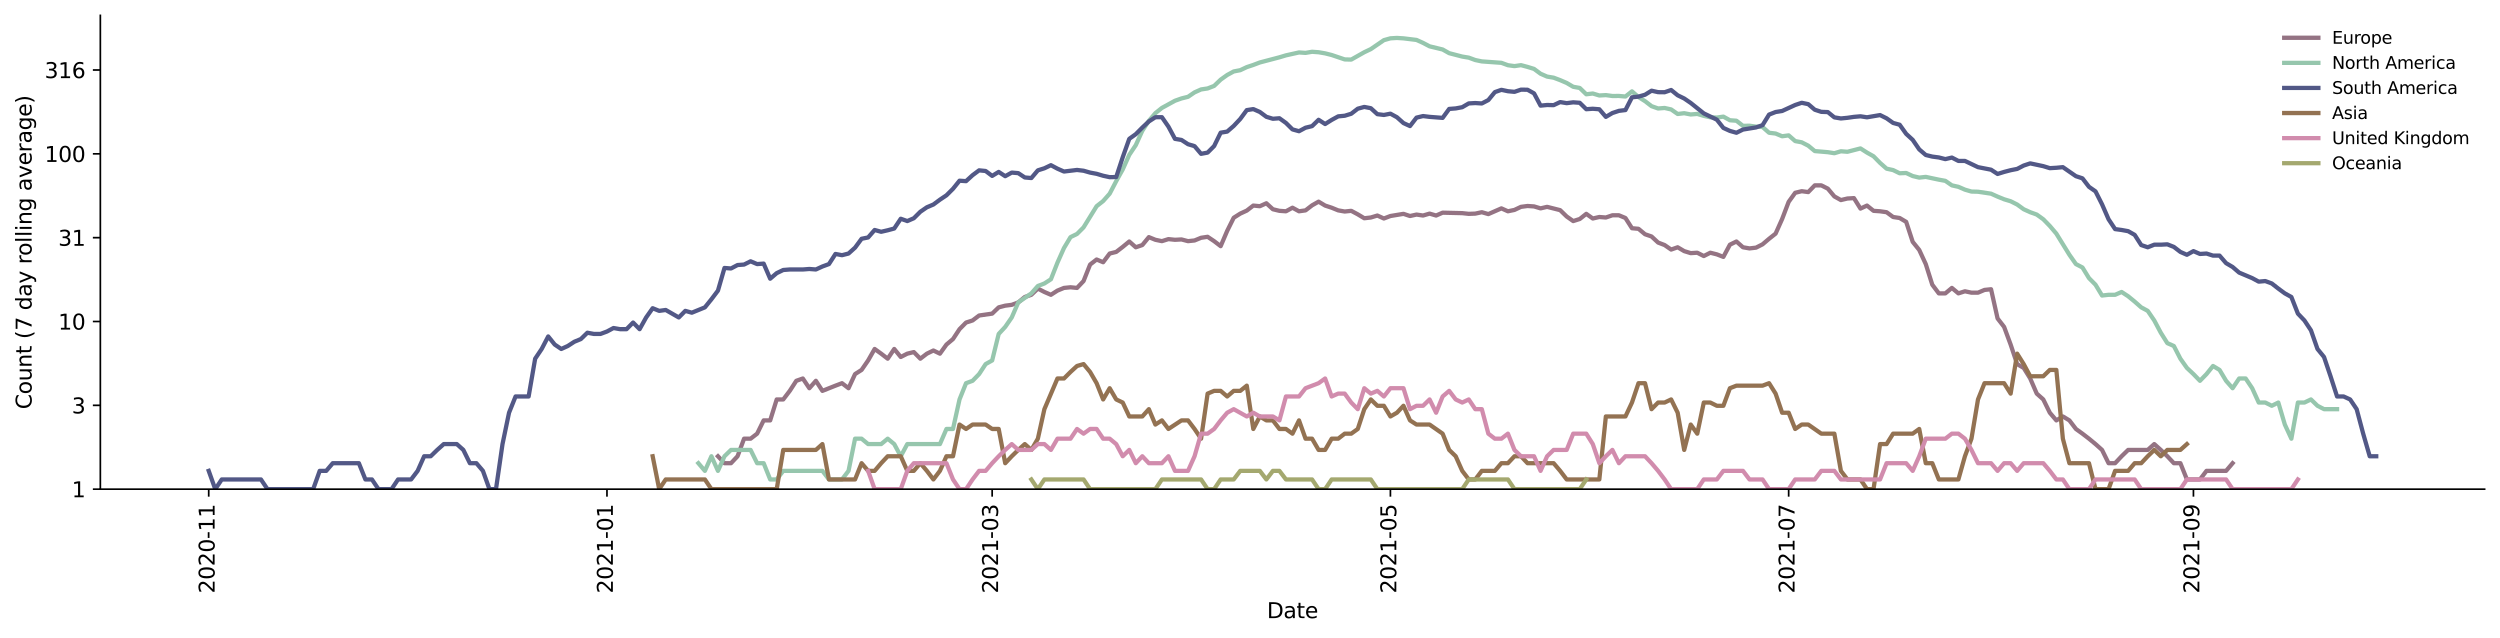 <?xml version="1.0" encoding="utf-8" standalone="no"?>
<!DOCTYPE svg PUBLIC "-//W3C//DTD SVG 1.1//EN"
  "http://www.w3.org/Graphics/SVG/1.1/DTD/svg11.dtd">
<svg height="298.621pt" version="1.1" viewBox="0 0 1170.166 298.621" width="1170.166pt" xmlns="http://www.w3.org/2000/svg" xmlns:xlink="http://www.w3.org/1999/xlink">
 <defs>
  <style type="text/css">*{stroke-linecap:butt;stroke-linejoin:round;}</style>
 </defs>
 <g id="figure_1">
  <g id="patch_1">
   <path d="M 0 298.621 
L 1170.166 298.621 
L 1170.166 0 
L 0 0 
z
" style="fill:#ffffff;"/>
  </g>
  <g id="axes_1">
   <g id="patch_2">
    <path d="M 46.966 228.96 
L 1162.966 228.96 
L 1162.966 7.2 
L 46.966 7.2 
z
" style="fill:#ffffff;"/>
   </g>
   <g id="matplotlib.axis_1">
    <g id="xtick_1">
     <g id="line2d_1">
      <defs>
       <path d="M 0 0 
L 0 3.5 
" id="m2dc6ea25d1" style="stroke:#000000;stroke-width:0.8;"/>
      </defs>
      <g>
       <use style="stroke:#000000;stroke-width:0.8;" x="97.693" xlink:href="#m2dc6ea25d1" y="228.96"/>
      </g>
     </g>
     <g id="text_1">
      <!-- 2020-11 -->
      <g transform="translate(100.452 277.743)rotate(-90)scale(0.1 -0.1)">
       <defs>
        <path d="M 1228 531 
L 3431 531 
L 3431 0 
L 469 0 
L 469 531 
Q 828 903 1448 1529 
Q 2069 2156 2228 2338 
Q 2531 2678 2651 2914 
Q 2772 3150 2772 3378 
Q 2772 3750 2511 3984 
Q 2250 4219 1831 4219 
Q 1534 4219 1204 4116 
Q 875 4013 500 3803 
L 500 4441 
Q 881 4594 1212 4672 
Q 1544 4750 1819 4750 
Q 2544 4750 2975 4387 
Q 3406 4025 3406 3419 
Q 3406 3131 3298 2873 
Q 3191 2616 2906 2266 
Q 2828 2175 2409 1742 
Q 1991 1309 1228 531 
z
" id="DejaVuSans-32" transform="scale(0.016)"/>
        <path d="M 2034 4250 
Q 1547 4250 1301 3770 
Q 1056 3291 1056 2328 
Q 1056 1369 1301 889 
Q 1547 409 2034 409 
Q 2525 409 2770 889 
Q 3016 1369 3016 2328 
Q 3016 3291 2770 3770 
Q 2525 4250 2034 4250 
z
M 2034 4750 
Q 2819 4750 3233 4129 
Q 3647 3509 3647 2328 
Q 3647 1150 3233 529 
Q 2819 -91 2034 -91 
Q 1250 -91 836 529 
Q 422 1150 422 2328 
Q 422 3509 836 4129 
Q 1250 4750 2034 4750 
z
" id="DejaVuSans-30" transform="scale(0.016)"/>
        <path d="M 313 2009 
L 1997 2009 
L 1997 1497 
L 313 1497 
L 313 2009 
z
" id="DejaVuSans-2d" transform="scale(0.016)"/>
        <path d="M 794 531 
L 1825 531 
L 1825 4091 
L 703 3866 
L 703 4441 
L 1819 4666 
L 2450 4666 
L 2450 531 
L 3481 531 
L 3481 0 
L 794 0 
L 794 531 
z
" id="DejaVuSans-31" transform="scale(0.016)"/>
       </defs>
       <use xlink:href="#DejaVuSans-32"/>
       <use x="63.623" xlink:href="#DejaVuSans-30"/>
       <use x="127.246" xlink:href="#DejaVuSans-32"/>
       <use x="190.869" xlink:href="#DejaVuSans-30"/>
       <use x="254.492" xlink:href="#DejaVuSans-2d"/>
       <use x="290.576" xlink:href="#DejaVuSans-31"/>
       <use x="354.199" xlink:href="#DejaVuSans-31"/>
      </g>
     </g>
    </g>
    <g id="xtick_2">
     <g id="line2d_2">
      <g>
       <use style="stroke:#000000;stroke-width:0.8;" x="284.1" xlink:href="#m2dc6ea25d1" y="228.96"/>
      </g>
     </g>
     <g id="text_2">
      <!-- 2021-01 -->
      <g transform="translate(286.86 277.743)rotate(-90)scale(0.1 -0.1)">
       <use xlink:href="#DejaVuSans-32"/>
       <use x="63.623" xlink:href="#DejaVuSans-30"/>
       <use x="127.246" xlink:href="#DejaVuSans-32"/>
       <use x="190.869" xlink:href="#DejaVuSans-31"/>
       <use x="254.492" xlink:href="#DejaVuSans-2d"/>
       <use x="290.576" xlink:href="#DejaVuSans-30"/>
       <use x="354.199" xlink:href="#DejaVuSans-31"/>
      </g>
     </g>
    </g>
    <g id="xtick_3">
     <g id="line2d_3">
      <g>
       <use style="stroke:#000000;stroke-width:0.8;" x="464.396" xlink:href="#m2dc6ea25d1" y="228.96"/>
      </g>
     </g>
     <g id="text_3">
      <!-- 2021-03 -->
      <g transform="translate(467.155 277.743)rotate(-90)scale(0.1 -0.1)">
       <defs>
        <path d="M 2597 2516 
Q 3050 2419 3304 2112 
Q 3559 1806 3559 1356 
Q 3559 666 3084 287 
Q 2609 -91 1734 -91 
Q 1441 -91 1130 -33 
Q 819 25 488 141 
L 488 750 
Q 750 597 1062 519 
Q 1375 441 1716 441 
Q 2309 441 2620 675 
Q 2931 909 2931 1356 
Q 2931 1769 2642 2001 
Q 2353 2234 1838 2234 
L 1294 2234 
L 1294 2753 
L 1863 2753 
Q 2328 2753 2575 2939 
Q 2822 3125 2822 3475 
Q 2822 3834 2567 4026 
Q 2313 4219 1838 4219 
Q 1578 4219 1281 4162 
Q 984 4106 628 3988 
L 628 4550 
Q 988 4650 1302 4700 
Q 1616 4750 1894 4750 
Q 2613 4750 3031 4423 
Q 3450 4097 3450 3541 
Q 3450 3153 3228 2886 
Q 3006 2619 2597 2516 
z
" id="DejaVuSans-33" transform="scale(0.016)"/>
       </defs>
       <use xlink:href="#DejaVuSans-32"/>
       <use x="63.623" xlink:href="#DejaVuSans-30"/>
       <use x="127.246" xlink:href="#DejaVuSans-32"/>
       <use x="190.869" xlink:href="#DejaVuSans-31"/>
       <use x="254.492" xlink:href="#DejaVuSans-2d"/>
       <use x="290.576" xlink:href="#DejaVuSans-30"/>
       <use x="354.199" xlink:href="#DejaVuSans-33"/>
      </g>
     </g>
    </g>
    <g id="xtick_4">
     <g id="line2d_4">
      <g>
       <use style="stroke:#000000;stroke-width:0.8;" x="650.804" xlink:href="#m2dc6ea25d1" y="228.96"/>
      </g>
     </g>
     <g id="text_4">
      <!-- 2021-05 -->
      <g transform="translate(653.563 277.743)rotate(-90)scale(0.1 -0.1)">
       <defs>
        <path d="M 691 4666 
L 3169 4666 
L 3169 4134 
L 1269 4134 
L 1269 2991 
Q 1406 3038 1543 3061 
Q 1681 3084 1819 3084 
Q 2600 3084 3056 2656 
Q 3513 2228 3513 1497 
Q 3513 744 3044 326 
Q 2575 -91 1722 -91 
Q 1428 -91 1123 -41 
Q 819 9 494 109 
L 494 744 
Q 775 591 1075 516 
Q 1375 441 1709 441 
Q 2250 441 2565 725 
Q 2881 1009 2881 1497 
Q 2881 1984 2565 2268 
Q 2250 2553 1709 2553 
Q 1456 2553 1204 2497 
Q 953 2441 691 2322 
L 691 4666 
z
" id="DejaVuSans-35" transform="scale(0.016)"/>
       </defs>
       <use xlink:href="#DejaVuSans-32"/>
       <use x="63.623" xlink:href="#DejaVuSans-30"/>
       <use x="127.246" xlink:href="#DejaVuSans-32"/>
       <use x="190.869" xlink:href="#DejaVuSans-31"/>
       <use x="254.492" xlink:href="#DejaVuSans-2d"/>
       <use x="290.576" xlink:href="#DejaVuSans-30"/>
       <use x="354.199" xlink:href="#DejaVuSans-35"/>
      </g>
     </g>
    </g>
    <g id="xtick_5">
     <g id="line2d_5">
      <g>
       <use style="stroke:#000000;stroke-width:0.8;" x="837.211" xlink:href="#m2dc6ea25d1" y="228.96"/>
      </g>
     </g>
     <g id="text_5">
      <!-- 2021-07 -->
      <g transform="translate(839.97 277.743)rotate(-90)scale(0.1 -0.1)">
       <defs>
        <path d="M 525 4666 
L 3525 4666 
L 3525 4397 
L 1831 0 
L 1172 0 
L 2766 4134 
L 525 4134 
L 525 4666 
z
" id="DejaVuSans-37" transform="scale(0.016)"/>
       </defs>
       <use xlink:href="#DejaVuSans-32"/>
       <use x="63.623" xlink:href="#DejaVuSans-30"/>
       <use x="127.246" xlink:href="#DejaVuSans-32"/>
       <use x="190.869" xlink:href="#DejaVuSans-31"/>
       <use x="254.492" xlink:href="#DejaVuSans-2d"/>
       <use x="290.576" xlink:href="#DejaVuSans-30"/>
       <use x="354.199" xlink:href="#DejaVuSans-37"/>
      </g>
     </g>
    </g>
    <g id="xtick_6">
     <g id="line2d_6">
      <g>
       <use style="stroke:#000000;stroke-width:0.8;" x="1026.674" xlink:href="#m2dc6ea25d1" y="228.96"/>
      </g>
     </g>
     <g id="text_6">
      <!-- 2021-09 -->
      <g transform="translate(1029.434 277.743)rotate(-90)scale(0.1 -0.1)">
       <defs>
        <path d="M 703 97 
L 703 672 
Q 941 559 1184 500 
Q 1428 441 1663 441 
Q 2288 441 2617 861 
Q 2947 1281 2994 2138 
Q 2813 1869 2534 1725 
Q 2256 1581 1919 1581 
Q 1219 1581 811 2004 
Q 403 2428 403 3163 
Q 403 3881 828 4315 
Q 1253 4750 1959 4750 
Q 2769 4750 3195 4129 
Q 3622 3509 3622 2328 
Q 3622 1225 3098 567 
Q 2575 -91 1691 -91 
Q 1453 -91 1209 -44 
Q 966 3 703 97 
z
M 1959 2075 
Q 2384 2075 2632 2365 
Q 2881 2656 2881 3163 
Q 2881 3666 2632 3958 
Q 2384 4250 1959 4250 
Q 1534 4250 1286 3958 
Q 1038 3666 1038 3163 
Q 1038 2656 1286 2365 
Q 1534 2075 1959 2075 
z
" id="DejaVuSans-39" transform="scale(0.016)"/>
       </defs>
       <use xlink:href="#DejaVuSans-32"/>
       <use x="63.623" xlink:href="#DejaVuSans-30"/>
       <use x="127.246" xlink:href="#DejaVuSans-32"/>
       <use x="190.869" xlink:href="#DejaVuSans-31"/>
       <use x="254.492" xlink:href="#DejaVuSans-2d"/>
       <use x="290.576" xlink:href="#DejaVuSans-30"/>
       <use x="354.199" xlink:href="#DejaVuSans-39"/>
      </g>
     </g>
    </g>
    <g id="text_7">
     <!-- Date -->
     <g transform="translate(593.015 289.341)scale(0.1 -0.1)">
      <defs>
       <path d="M 1259 4147 
L 1259 519 
L 2022 519 
Q 2988 519 3436 956 
Q 3884 1394 3884 2338 
Q 3884 3275 3436 3711 
Q 2988 4147 2022 4147 
L 1259 4147 
z
M 628 4666 
L 1925 4666 
Q 3281 4666 3915 4102 
Q 4550 3538 4550 2338 
Q 4550 1131 3912 565 
Q 3275 0 1925 0 
L 628 0 
L 628 4666 
z
" id="DejaVuSans-44" transform="scale(0.016)"/>
       <path d="M 2194 1759 
Q 1497 1759 1228 1600 
Q 959 1441 959 1056 
Q 959 750 1161 570 
Q 1363 391 1709 391 
Q 2188 391 2477 730 
Q 2766 1069 2766 1631 
L 2766 1759 
L 2194 1759 
z
M 3341 1997 
L 3341 0 
L 2766 0 
L 2766 531 
Q 2569 213 2275 61 
Q 1981 -91 1556 -91 
Q 1019 -91 701 211 
Q 384 513 384 1019 
Q 384 1609 779 1909 
Q 1175 2209 1959 2209 
L 2766 2209 
L 2766 2266 
Q 2766 2663 2505 2880 
Q 2244 3097 1772 3097 
Q 1472 3097 1187 3025 
Q 903 2953 641 2809 
L 641 3341 
Q 956 3463 1253 3523 
Q 1550 3584 1831 3584 
Q 2591 3584 2966 3190 
Q 3341 2797 3341 1997 
z
" id="DejaVuSans-61" transform="scale(0.016)"/>
       <path d="M 1172 4494 
L 1172 3500 
L 2356 3500 
L 2356 3053 
L 1172 3053 
L 1172 1153 
Q 1172 725 1289 603 
Q 1406 481 1766 481 
L 2356 481 
L 2356 0 
L 1766 0 
Q 1100 0 847 248 
Q 594 497 594 1153 
L 594 3053 
L 172 3053 
L 172 3500 
L 594 3500 
L 594 4494 
L 1172 4494 
z
" id="DejaVuSans-74" transform="scale(0.016)"/>
       <path d="M 3597 1894 
L 3597 1613 
L 953 1613 
Q 991 1019 1311 708 
Q 1631 397 2203 397 
Q 2534 397 2845 478 
Q 3156 559 3463 722 
L 3463 178 
Q 3153 47 2828 -22 
Q 2503 -91 2169 -91 
Q 1331 -91 842 396 
Q 353 884 353 1716 
Q 353 2575 817 3079 
Q 1281 3584 2069 3584 
Q 2775 3584 3186 3129 
Q 3597 2675 3597 1894 
z
M 3022 2063 
Q 3016 2534 2758 2815 
Q 2500 3097 2075 3097 
Q 1594 3097 1305 2825 
Q 1016 2553 972 2059 
L 3022 2063 
z
" id="DejaVuSans-65" transform="scale(0.016)"/>
      </defs>
      <use xlink:href="#DejaVuSans-44"/>
      <use x="77.002" xlink:href="#DejaVuSans-61"/>
      <use x="138.281" xlink:href="#DejaVuSans-74"/>
      <use x="177.49" xlink:href="#DejaVuSans-65"/>
     </g>
    </g>
   </g>
   <g id="matplotlib.axis_2">
    <g id="ytick_1">
     <g id="line2d_7">
      <defs>
       <path d="M 0 0 
L -3.5 0 
" id="m8e8f8897f7" style="stroke:#000000;stroke-width:0.8;"/>
      </defs>
      <g>
       <use style="stroke:#000000;stroke-width:0.8;" x="46.966" xlink:href="#m8e8f8897f7" y="228.96"/>
      </g>
     </g>
     <g id="text_8">
      <!-- 1 -->
      <g transform="translate(33.603 232.759)scale(0.1 -0.1)">
       <use xlink:href="#DejaVuSans-31"/>
      </g>
     </g>
    </g>
    <g id="ytick_2">
     <g id="line2d_8">
      <g>
       <use style="stroke:#000000;stroke-width:0.8;" x="46.966" xlink:href="#m8e8f8897f7" y="189.721"/>
      </g>
     </g>
     <g id="text_9">
      <!-- 3 -->
      <g transform="translate(33.603 193.52)scale(0.1 -0.1)">
       <use xlink:href="#DejaVuSans-33"/>
      </g>
     </g>
    </g>
    <g id="ytick_3">
     <g id="line2d_9">
      <g>
       <use style="stroke:#000000;stroke-width:0.8;" x="46.966" xlink:href="#m8e8f8897f7" y="150.482"/>
      </g>
     </g>
     <g id="text_10">
      <!-- 10 -->
      <g transform="translate(27.241 154.281)scale(0.1 -0.1)">
       <use xlink:href="#DejaVuSans-31"/>
       <use x="63.623" xlink:href="#DejaVuSans-30"/>
      </g>
     </g>
    </g>
    <g id="ytick_4">
     <g id="line2d_10">
      <g>
       <use style="stroke:#000000;stroke-width:0.8;" x="46.966" xlink:href="#m8e8f8897f7" y="111.243"/>
      </g>
     </g>
     <g id="text_11">
      <!-- 31 -->
      <g transform="translate(27.241 115.043)scale(0.1 -0.1)">
       <use xlink:href="#DejaVuSans-33"/>
       <use x="63.623" xlink:href="#DejaVuSans-31"/>
      </g>
     </g>
    </g>
    <g id="ytick_5">
     <g id="line2d_11">
      <g>
       <use style="stroke:#000000;stroke-width:0.8;" x="46.966" xlink:href="#m8e8f8897f7" y="72.004"/>
      </g>
     </g>
     <g id="text_12">
      <!-- 100 -->
      <g transform="translate(20.878 75.804)scale(0.1 -0.1)">
       <use xlink:href="#DejaVuSans-31"/>
       <use x="63.623" xlink:href="#DejaVuSans-30"/>
       <use x="127.246" xlink:href="#DejaVuSans-30"/>
      </g>
     </g>
    </g>
    <g id="ytick_6">
     <g id="line2d_12">
      <g>
       <use style="stroke:#000000;stroke-width:0.8;" x="46.966" xlink:href="#m8e8f8897f7" y="32.766"/>
      </g>
     </g>
     <g id="text_13">
      <!-- 316 -->
      <g transform="translate(20.878 36.565)scale(0.1 -0.1)">
       <defs>
        <path d="M 2113 2584 
Q 1688 2584 1439 2293 
Q 1191 2003 1191 1497 
Q 1191 994 1439 701 
Q 1688 409 2113 409 
Q 2538 409 2786 701 
Q 3034 994 3034 1497 
Q 3034 2003 2786 2293 
Q 2538 2584 2113 2584 
z
M 3366 4563 
L 3366 3988 
Q 3128 4100 2886 4159 
Q 2644 4219 2406 4219 
Q 1781 4219 1451 3797 
Q 1122 3375 1075 2522 
Q 1259 2794 1537 2939 
Q 1816 3084 2150 3084 
Q 2853 3084 3261 2657 
Q 3669 2231 3669 1497 
Q 3669 778 3244 343 
Q 2819 -91 2113 -91 
Q 1303 -91 875 529 
Q 447 1150 447 2328 
Q 447 3434 972 4092 
Q 1497 4750 2381 4750 
Q 2619 4750 2861 4703 
Q 3103 4656 3366 4563 
z
" id="DejaVuSans-36" transform="scale(0.016)"/>
       </defs>
       <use xlink:href="#DejaVuSans-33"/>
       <use x="63.623" xlink:href="#DejaVuSans-31"/>
       <use x="127.246" xlink:href="#DejaVuSans-36"/>
      </g>
     </g>
    </g>
    <g id="text_14">
     <!-- Count (7 day rolling average) -->
     <g transform="translate(14.798 191.548)rotate(-90)scale(0.1 -0.1)">
      <defs>
       <path d="M 4122 4306 
L 4122 3641 
Q 3803 3938 3442 4084 
Q 3081 4231 2675 4231 
Q 1875 4231 1450 3742 
Q 1025 3253 1025 2328 
Q 1025 1406 1450 917 
Q 1875 428 2675 428 
Q 3081 428 3442 575 
Q 3803 722 4122 1019 
L 4122 359 
Q 3791 134 3420 21 
Q 3050 -91 2638 -91 
Q 1578 -91 968 557 
Q 359 1206 359 2328 
Q 359 3453 968 4101 
Q 1578 4750 2638 4750 
Q 3056 4750 3426 4639 
Q 3797 4528 4122 4306 
z
" id="DejaVuSans-43" transform="scale(0.016)"/>
       <path d="M 1959 3097 
Q 1497 3097 1228 2736 
Q 959 2375 959 1747 
Q 959 1119 1226 758 
Q 1494 397 1959 397 
Q 2419 397 2687 759 
Q 2956 1122 2956 1747 
Q 2956 2369 2687 2733 
Q 2419 3097 1959 3097 
z
M 1959 3584 
Q 2709 3584 3137 3096 
Q 3566 2609 3566 1747 
Q 3566 888 3137 398 
Q 2709 -91 1959 -91 
Q 1206 -91 779 398 
Q 353 888 353 1747 
Q 353 2609 779 3096 
Q 1206 3584 1959 3584 
z
" id="DejaVuSans-6f" transform="scale(0.016)"/>
       <path d="M 544 1381 
L 544 3500 
L 1119 3500 
L 1119 1403 
Q 1119 906 1312 657 
Q 1506 409 1894 409 
Q 2359 409 2629 706 
Q 2900 1003 2900 1516 
L 2900 3500 
L 3475 3500 
L 3475 0 
L 2900 0 
L 2900 538 
Q 2691 219 2414 64 
Q 2138 -91 1772 -91 
Q 1169 -91 856 284 
Q 544 659 544 1381 
z
M 1991 3584 
L 1991 3584 
z
" id="DejaVuSans-75" transform="scale(0.016)"/>
       <path d="M 3513 2113 
L 3513 0 
L 2938 0 
L 2938 2094 
Q 2938 2591 2744 2837 
Q 2550 3084 2163 3084 
Q 1697 3084 1428 2787 
Q 1159 2491 1159 1978 
L 1159 0 
L 581 0 
L 581 3500 
L 1159 3500 
L 1159 2956 
Q 1366 3272 1645 3428 
Q 1925 3584 2291 3584 
Q 2894 3584 3203 3211 
Q 3513 2838 3513 2113 
z
" id="DejaVuSans-6e" transform="scale(0.016)"/>
       <path id="DejaVuSans-20" transform="scale(0.016)"/>
       <path d="M 1984 4856 
Q 1566 4138 1362 3434 
Q 1159 2731 1159 2009 
Q 1159 1288 1364 580 
Q 1569 -128 1984 -844 
L 1484 -844 
Q 1016 -109 783 600 
Q 550 1309 550 2009 
Q 550 2706 781 3412 
Q 1013 4119 1484 4856 
L 1984 4856 
z
" id="DejaVuSans-28" transform="scale(0.016)"/>
       <path d="M 2906 2969 
L 2906 4863 
L 3481 4863 
L 3481 0 
L 2906 0 
L 2906 525 
Q 2725 213 2448 61 
Q 2172 -91 1784 -91 
Q 1150 -91 751 415 
Q 353 922 353 1747 
Q 353 2572 751 3078 
Q 1150 3584 1784 3584 
Q 2172 3584 2448 3432 
Q 2725 3281 2906 2969 
z
M 947 1747 
Q 947 1113 1208 752 
Q 1469 391 1925 391 
Q 2381 391 2643 752 
Q 2906 1113 2906 1747 
Q 2906 2381 2643 2742 
Q 2381 3103 1925 3103 
Q 1469 3103 1208 2742 
Q 947 2381 947 1747 
z
" id="DejaVuSans-64" transform="scale(0.016)"/>
       <path d="M 2059 -325 
Q 1816 -950 1584 -1140 
Q 1353 -1331 966 -1331 
L 506 -1331 
L 506 -850 
L 844 -850 
Q 1081 -850 1212 -737 
Q 1344 -625 1503 -206 
L 1606 56 
L 191 3500 
L 800 3500 
L 1894 763 
L 2988 3500 
L 3597 3500 
L 2059 -325 
z
" id="DejaVuSans-79" transform="scale(0.016)"/>
       <path d="M 2631 2963 
Q 2534 3019 2420 3045 
Q 2306 3072 2169 3072 
Q 1681 3072 1420 2755 
Q 1159 2438 1159 1844 
L 1159 0 
L 581 0 
L 581 3500 
L 1159 3500 
L 1159 2956 
Q 1341 3275 1631 3429 
Q 1922 3584 2338 3584 
Q 2397 3584 2469 3576 
Q 2541 3569 2628 3553 
L 2631 2963 
z
" id="DejaVuSans-72" transform="scale(0.016)"/>
       <path d="M 603 4863 
L 1178 4863 
L 1178 0 
L 603 0 
L 603 4863 
z
" id="DejaVuSans-6c" transform="scale(0.016)"/>
       <path d="M 603 3500 
L 1178 3500 
L 1178 0 
L 603 0 
L 603 3500 
z
M 603 4863 
L 1178 4863 
L 1178 4134 
L 603 4134 
L 603 4863 
z
" id="DejaVuSans-69" transform="scale(0.016)"/>
       <path d="M 2906 1791 
Q 2906 2416 2648 2759 
Q 2391 3103 1925 3103 
Q 1463 3103 1205 2759 
Q 947 2416 947 1791 
Q 947 1169 1205 825 
Q 1463 481 1925 481 
Q 2391 481 2648 825 
Q 2906 1169 2906 1791 
z
M 3481 434 
Q 3481 -459 3084 -895 
Q 2688 -1331 1869 -1331 
Q 1566 -1331 1297 -1286 
Q 1028 -1241 775 -1147 
L 775 -588 
Q 1028 -725 1275 -790 
Q 1522 -856 1778 -856 
Q 2344 -856 2625 -561 
Q 2906 -266 2906 331 
L 2906 616 
Q 2728 306 2450 153 
Q 2172 0 1784 0 
Q 1141 0 747 490 
Q 353 981 353 1791 
Q 353 2603 747 3093 
Q 1141 3584 1784 3584 
Q 2172 3584 2450 3431 
Q 2728 3278 2906 2969 
L 2906 3500 
L 3481 3500 
L 3481 434 
z
" id="DejaVuSans-67" transform="scale(0.016)"/>
       <path d="M 191 3500 
L 800 3500 
L 1894 563 
L 2988 3500 
L 3597 3500 
L 2284 0 
L 1503 0 
L 191 3500 
z
" id="DejaVuSans-76" transform="scale(0.016)"/>
       <path d="M 513 4856 
L 1013 4856 
Q 1481 4119 1714 3412 
Q 1947 2706 1947 2009 
Q 1947 1309 1714 600 
Q 1481 -109 1013 -844 
L 513 -844 
Q 928 -128 1133 580 
Q 1338 1288 1338 2009 
Q 1338 2731 1133 3434 
Q 928 4138 513 4856 
z
" id="DejaVuSans-29" transform="scale(0.016)"/>
      </defs>
      <use xlink:href="#DejaVuSans-43"/>
      <use x="69.824" xlink:href="#DejaVuSans-6f"/>
      <use x="131.006" xlink:href="#DejaVuSans-75"/>
      <use x="194.385" xlink:href="#DejaVuSans-6e"/>
      <use x="257.764" xlink:href="#DejaVuSans-74"/>
      <use x="296.973" xlink:href="#DejaVuSans-20"/>
      <use x="328.76" xlink:href="#DejaVuSans-28"/>
      <use x="367.773" xlink:href="#DejaVuSans-37"/>
      <use x="431.396" xlink:href="#DejaVuSans-20"/>
      <use x="463.184" xlink:href="#DejaVuSans-64"/>
      <use x="526.66" xlink:href="#DejaVuSans-61"/>
      <use x="587.939" xlink:href="#DejaVuSans-79"/>
      <use x="647.119" xlink:href="#DejaVuSans-20"/>
      <use x="678.906" xlink:href="#DejaVuSans-72"/>
      <use x="717.77" xlink:href="#DejaVuSans-6f"/>
      <use x="778.951" xlink:href="#DejaVuSans-6c"/>
      <use x="806.734" xlink:href="#DejaVuSans-6c"/>
      <use x="834.518" xlink:href="#DejaVuSans-69"/>
      <use x="862.301" xlink:href="#DejaVuSans-6e"/>
      <use x="925.68" xlink:href="#DejaVuSans-67"/>
      <use x="989.156" xlink:href="#DejaVuSans-20"/>
      <use x="1020.943" xlink:href="#DejaVuSans-61"/>
      <use x="1082.223" xlink:href="#DejaVuSans-76"/>
      <use x="1141.402" xlink:href="#DejaVuSans-65"/>
      <use x="1202.926" xlink:href="#DejaVuSans-72"/>
      <use x="1244.039" xlink:href="#DejaVuSans-61"/>
      <use x="1305.318" xlink:href="#DejaVuSans-67"/>
      <use x="1368.795" xlink:href="#DejaVuSans-65"/>
      <use x="1430.318" xlink:href="#DejaVuSans-29"/>
     </g>
    </g>
   </g>
   <g id="line2d_13">
    <path clip-path="url(#pdcb8abbe2c)" d="M 336.05 213.555 
L 339.106 216.804 
L 342.162 216.804 
L 345.218 213.555 
L 348.273 205.336 
L 351.329 205.336 
L 354.385 202.984 
L 357.441 196.77 
L 360.497 196.77 
L 363.553 186.966 
L 366.609 186.966 
L 369.664 182.951 
L 372.72 178.243 
L 375.776 177.161 
L 378.832 181.712 
L 381.888 178.243 
L 384.944 182.951 
L 391.055 180.516 
L 394.111 179.36 
L 397.167 181.712 
L 400.223 175.094 
L 403.279 173.146 
L 406.335 168.714 
L 409.391 163.341 
L 412.446 165.541 
L 415.502 167.892 
L 418.558 163.341 
L 421.614 167.09 
L 424.67 165.541 
L 427.726 164.792 
L 430.782 167.892 
L 433.837 165.541 
L 436.893 164.059 
L 439.949 165.541 
L 443.005 161.275 
L 446.061 158.702 
L 449.117 154.073 
L 452.173 150.973 
L 455.228 149.999 
L 458.284 147.679 
L 464.396 146.794 
L 467.452 143.865 
L 470.508 143.072 
L 473.564 142.683 
L 476.62 141.54 
L 479.675 139.014 
L 482.731 137.987 
L 485.787 135.077 
L 488.843 136.663 
L 491.899 137.987 
L 494.955 136.02 
L 498.011 134.769 
L 501.066 134.463 
L 504.122 134.769 
L 507.178 131.549 
L 510.234 123.832 
L 513.29 121.465 
L 516.346 122.736 
L 519.402 118.673 
L 522.457 117.916 
L 525.513 115.565 
L 528.569 113.039 
L 531.625 115.74 
L 534.681 114.702 
L 537.737 110.992 
L 540.793 112.237 
L 543.848 112.877 
L 546.904 111.921 
L 549.96 112.237 
L 553.016 112.079 
L 556.072 112.877 
L 559.128 112.555 
L 562.184 111.299 
L 565.239 110.839 
L 568.295 112.877 
L 571.351 115.217 
L 574.407 108.064 
L 577.463 101.921 
L 580.519 99.985 
L 583.575 98.576 
L 586.63 96.218 
L 589.686 96.516 
L 592.742 95.145 
L 595.798 97.945 
L 598.854 98.683 
L 601.91 98.897 
L 604.966 97.223 
L 608.021 98.897 
L 611.077 98.47 
L 614.133 96.119 
L 617.189 94.386 
L 620.245 96.218 
L 623.301 97.223 
L 626.357 98.47 
L 629.413 99.004 
L 632.468 98.683 
L 635.524 100.319 
L 638.58 102.156 
L 641.636 101.804 
L 644.692 100.882 
L 647.748 102.274 
L 650.804 101.11 
L 656.915 100.096 
L 659.971 101.11 
L 663.027 100.431 
L 666.083 100.882 
L 669.139 99.985 
L 672.195 100.882 
L 675.25 99.546 
L 684.418 99.765 
L 687.474 100.096 
L 690.53 99.985 
L 693.586 99.328 
L 696.641 100.208 
L 702.753 97.531 
L 705.809 98.897 
L 708.865 98.259 
L 711.921 96.818 
L 714.977 96.417 
L 718.032 96.617 
L 721.088 97.531 
L 724.144 96.818 
L 730.256 98.365 
L 733.312 101.34 
L 736.368 103.478 
L 739.423 102.511 
L 742.479 100.096 
L 745.535 102.274 
L 748.591 101.571 
L 751.647 101.804 
L 754.703 100.769 
L 757.759 100.769 
L 760.814 102.038 
L 763.87 106.825 
L 766.926 107.096 
L 769.982 109.643 
L 773.038 110.687 
L 776.094 113.529 
L 779.15 114.702 
L 782.205 116.811 
L 785.261 115.74 
L 788.317 117.544 
L 791.373 118.483 
L 794.429 118.293 
L 797.485 119.842 
L 800.541 118.293 
L 803.597 119.059 
L 806.652 120.241 
L 809.708 114.532 
L 812.764 113.039 
L 815.82 115.74 
L 818.876 116.271 
L 821.932 115.916 
L 824.988 114.363 
L 828.043 111.765 
L 831.099 109.351 
L 834.155 102.511 
L 837.211 94.48 
L 840.267 90.236 
L 843.323 89.496 
L 846.379 89.905 
L 849.434 86.762 
L 852.49 86.762 
L 855.546 88.297 
L 858.602 91.94 
L 861.658 93.643 
L 864.714 92.916 
L 867.77 92.736 
L 870.825 97.634 
L 873.881 96.218 
L 876.937 98.683 
L 879.993 98.897 
L 883.049 99.328 
L 886.105 101.571 
L 889.161 102.038 
L 892.216 103.848 
L 895.272 113.201 
L 898.328 116.992 
L 901.384 123.61 
L 904.44 133.267 
L 907.496 137.318 
L 910.552 137.318 
L 913.607 134.769 
L 916.663 137.318 
L 919.719 136.34 
L 922.775 136.989 
L 925.831 136.989 
L 928.887 135.703 
L 931.943 135.389 
L 934.998 149.052 
L 938.054 153.008 
L 941.11 161.275 
L 944.166 170.418 
L 947.222 172.212 
L 950.278 177.161 
L 953.334 184.237 
L 956.39 186.966 
L 959.445 193.179 
L 962.501 196.77 
L 965.557 194.928 
L 968.613 196.77 
L 971.669 200.785 
L 974.725 202.984 
L 977.781 205.336 
L 980.836 207.862 
L 983.892 210.59 
L 986.948 216.804 
L 990.004 216.804 
L 993.06 213.555 
L 996.116 210.59 
L 1005.283 210.59 
L 1008.339 207.862 
L 1011.395 210.59 
L 1014.451 213.555 
L 1017.507 216.804 
L 1020.563 216.804 
L 1023.618 224.409 
L 1029.73 224.409 
L 1032.786 220.395 
L 1041.954 220.395 
L 1045.009 216.804 
L 1045.009 216.804 
" style="fill:none;stroke:#947383;stroke-linecap:square;stroke-width:2;"/>
   </g>
   <g id="line2d_14">
    <path clip-path="url(#pdcb8abbe2c)" d="M 326.882 216.804 
L 329.938 220.395 
L 332.994 213.555 
L 336.05 220.395 
L 339.106 213.555 
L 342.162 210.59 
L 351.329 210.59 
L 354.385 216.804 
L 357.441 216.804 
L 360.497 224.409 
L 363.553 224.409 
L 366.609 220.395 
L 384.944 220.395 
L 388 224.409 
L 394.111 224.409 
L 397.167 220.395 
L 400.223 205.336 
L 403.279 205.336 
L 406.335 207.862 
L 412.446 207.862 
L 415.502 205.336 
L 418.558 207.862 
L 421.614 213.555 
L 424.67 207.862 
L 439.949 207.862 
L 443.005 200.785 
L 446.061 200.785 
L 449.117 186.966 
L 452.173 179.36 
L 455.228 178.243 
L 458.284 175.094 
L 461.34 170.418 
L 464.396 168.714 
L 467.452 156.309 
L 470.508 153.008 
L 473.564 148.588 
L 476.62 141.54 
L 482.731 137.318 
L 485.787 133.86 
L 488.843 132.685 
L 491.899 130.721 
L 494.955 122.952 
L 498.011 116.093 
L 501.066 110.992 
L 504.122 109.497 
L 507.178 106.421 
L 513.29 96.516 
L 516.346 94.105 
L 519.402 90.654 
L 522.457 84.793 
L 525.513 79.307 
L 528.569 72.495 
L 531.625 67.925 
L 534.681 61.204 
L 537.737 56.569 
L 540.793 52.959 
L 543.848 50.515 
L 549.96 47.161 
L 553.016 46.074 
L 556.072 45.309 
L 559.128 43.238 
L 562.184 41.863 
L 565.239 41.404 
L 568.295 40.215 
L 571.351 37.28 
L 574.407 35.101 
L 577.463 33.443 
L 580.519 32.852 
L 583.575 31.416 
L 586.63 30.396 
L 589.686 29.238 
L 598.854 26.826 
L 601.91 25.907 
L 608.021 24.55 
L 611.077 24.756 
L 614.133 24.237 
L 617.189 24.453 
L 620.245 24.976 
L 623.301 25.744 
L 629.413 27.81 
L 632.468 27.89 
L 638.58 24.441 
L 641.636 22.989 
L 647.748 18.797 
L 650.804 17.939 
L 653.859 17.76 
L 656.915 17.949 
L 663.027 18.695 
L 666.083 20.077 
L 669.139 21.685 
L 675.25 23.163 
L 678.306 24.89 
L 684.418 26.479 
L 687.474 26.982 
L 690.53 28.104 
L 693.586 28.742 
L 702.753 29.405 
L 705.809 30.525 
L 708.865 30.946 
L 711.921 30.496 
L 714.977 31.313 
L 718.032 32.255 
L 721.088 34.512 
L 724.144 35.851 
L 727.2 36.361 
L 730.256 37.509 
L 733.312 38.826 
L 736.368 40.62 
L 739.423 41.167 
L 742.479 44.129 
L 745.535 43.765 
L 748.591 44.692 
L 751.647 44.518 
L 754.703 44.933 
L 757.759 44.911 
L 760.814 45.176 
L 763.87 42.76 
L 766.926 45.421 
L 769.982 47.349 
L 773.038 49.696 
L 776.094 50.775 
L 779.15 50.541 
L 782.205 51.222 
L 785.261 53.351 
L 788.317 52.987 
L 791.373 53.577 
L 794.429 53.323 
L 797.485 54.236 
L 800.541 54.907 
L 803.597 55.025 
L 806.652 54.585 
L 809.708 56.291 
L 812.764 56.507 
L 815.82 58.907 
L 818.876 58.841 
L 821.932 59.274 
L 824.988 59.442 
L 828.043 62.139 
L 831.099 62.505 
L 834.155 63.782 
L 837.211 63.363 
L 840.267 66.035 
L 843.323 66.612 
L 846.379 68.185 
L 849.434 70.715 
L 855.546 71.234 
L 858.602 71.714 
L 861.658 70.808 
L 864.714 71.044 
L 870.825 69.472 
L 873.881 71.425 
L 876.937 73.143 
L 879.993 76.251 
L 883.049 78.947 
L 886.105 79.61 
L 889.161 81.103 
L 892.216 80.976 
L 895.272 82.399 
L 898.328 83.133 
L 901.384 82.797 
L 907.496 84.091 
L 910.552 84.651 
L 913.607 86.762 
L 916.663 87.444 
L 919.719 88.772 
L 922.775 89.659 
L 925.831 89.741 
L 931.943 90.654 
L 934.998 92.028 
L 938.054 93.277 
L 941.11 94.198 
L 944.166 95.726 
L 947.222 97.945 
L 950.278 99.328 
L 953.334 100.431 
L 956.39 102.631 
L 959.445 105.76 
L 962.501 109.351 
L 968.613 119.253 
L 971.669 123.61 
L 974.725 125.195 
L 977.781 130.18 
L 980.836 133.267 
L 983.892 138.326 
L 986.948 137.987 
L 990.004 137.987 
L 993.06 136.663 
L 996.116 138.668 
L 999.172 141.168 
L 1002.227 143.865 
L 1005.283 145.508 
L 1008.339 149.999 
L 1011.395 155.736 
L 1014.451 160.613 
L 1017.507 161.95 
L 1020.563 167.892 
L 1023.618 172.212 
L 1026.674 175.094 
L 1029.73 178.243 
L 1032.786 175.094 
L 1035.842 171.304 
L 1038.898 173.146 
L 1041.954 178.243 
L 1045.009 181.712 
L 1048.065 177.161 
L 1051.121 177.161 
L 1054.177 181.712 
L 1057.233 188.416 
L 1060.289 188.416 
L 1063.345 189.931 
L 1066.4 188.416 
L 1069.456 198.719 
L 1072.512 205.336 
L 1075.568 188.416 
L 1078.624 188.416 
L 1081.68 186.966 
L 1084.736 189.931 
L 1087.791 191.517 
L 1093.903 191.517 
L 1093.903 191.517 
" style="fill:none;stroke:#96c6ad;stroke-linecap:square;stroke-width:2;"/>
   </g>
   <g id="line2d_15">
    <path clip-path="url(#pdcb8abbe2c)" d="M 97.693 220.395 
L 100.749 228.96 
L 103.805 224.409 
L 122.14 224.409 
L 125.196 228.96 
L 146.587 228.96 
L 149.643 220.395 
L 152.698 220.395 
L 155.754 216.804 
L 167.978 216.804 
L 171.034 224.409 
L 174.089 224.409 
L 177.145 228.96 
L 183.257 228.96 
L 186.313 224.409 
L 192.425 224.409 
L 195.48 220.395 
L 198.536 213.555 
L 201.592 213.555 
L 204.648 210.59 
L 207.704 207.862 
L 213.816 207.862 
L 216.871 210.59 
L 219.927 216.804 
L 222.983 216.804 
L 226.039 220.395 
L 229.095 228.96 
L 232.151 228.96 
L 235.207 207.862 
L 238.262 193.179 
L 241.318 185.574 
L 247.43 185.574 
L 250.486 167.892 
L 253.542 163.341 
L 256.598 157.484 
L 259.653 161.275 
L 262.709 163.341 
L 265.765 161.95 
L 268.821 159.964 
L 271.877 158.702 
L 274.933 155.736 
L 277.989 156.309 
L 281.044 156.309 
L 284.1 155.173 
L 287.156 153.536 
L 290.212 154.073 
L 293.268 154.073 
L 296.324 150.973 
L 299.38 154.073 
L 302.436 148.588 
L 305.491 144.268 
L 308.547 145.508 
L 311.603 145.09 
L 317.715 148.588 
L 320.771 145.508 
L 323.827 146.36 
L 329.938 143.865 
L 332.994 140.074 
L 336.05 136.02 
L 339.106 125.428 
L 342.162 125.662 
L 345.218 124.055 
L 348.273 123.832 
L 351.329 122.307 
L 354.385 123.61 
L 357.441 123.389 
L 360.497 130.449 
L 363.553 127.846 
L 366.609 126.375 
L 369.664 126.135 
L 375.776 126.135 
L 378.832 125.898 
L 381.888 126.135 
L 384.944 124.735 
L 388 123.61 
L 391.055 118.865 
L 394.111 119.448 
L 397.167 118.673 
L 400.223 115.916 
L 403.279 111.765 
L 406.335 111.145 
L 409.391 107.646 
L 412.446 108.488 
L 415.502 107.785 
L 418.558 106.96 
L 421.614 102.392 
L 424.67 103.478 
L 427.726 102.156 
L 430.782 99.112 
L 433.837 97.02 
L 436.893 95.726 
L 439.949 93.459 
L 443.005 91.42 
L 446.061 88.376 
L 449.117 84.581 
L 452.173 84.793 
L 455.228 82.005 
L 458.284 79.732 
L 461.34 80.038 
L 464.396 82.333 
L 467.452 80.473 
L 470.508 82.465 
L 473.564 80.786 
L 476.62 81.039 
L 479.675 83.066 
L 482.731 83.336 
L 485.787 79.732 
L 488.843 78.768 
L 491.899 77.315 
L 494.955 78.947 
L 498.011 80.286 
L 504.122 79.549 
L 507.178 79.915 
L 510.234 80.786 
L 513.29 81.358 
L 516.346 82.267 
L 519.402 82.931 
L 522.457 82.864 
L 525.513 73.599 
L 528.569 64.989 
L 531.625 62.801 
L 534.681 59.712 
L 537.737 56.848 
L 540.793 54.878 
L 543.848 54.848 
L 546.904 59.274 
L 549.96 64.989 
L 553.016 65.508 
L 556.072 67.496 
L 559.128 68.404 
L 562.184 72.004 
L 565.239 71.425 
L 568.295 68.36 
L 571.351 62.102 
L 574.407 61.596 
L 577.463 58.94 
L 580.519 55.683 
L 583.575 51.541 
L 586.63 51.064 
L 589.686 52.407 
L 592.742 54.672 
L 595.798 55.592 
L 598.854 55.352 
L 601.91 57.542 
L 604.966 60.571 
L 608.021 61.417 
L 611.077 59.78 
L 614.133 59.04 
L 617.189 56.077 
L 620.245 58.056 
L 623.301 56.138 
L 626.357 54.468 
L 629.413 54.178 
L 632.468 53.239 
L 635.524 50.88 
L 638.58 50.052 
L 641.636 50.645 
L 644.692 53.436 
L 647.748 53.805 
L 650.804 53.211 
L 653.859 54.878 
L 656.915 57.606 
L 659.971 59.007 
L 663.027 55.055 
L 666.083 54.323 
L 669.139 54.702 
L 675.25 55.174 
L 678.306 50.985 
L 681.362 50.749 
L 684.418 50.18 
L 687.474 48.405 
L 690.53 48.235 
L 693.586 48.429 
L 696.641 46.834 
L 699.697 43.113 
L 702.753 42.045 
L 705.809 42.698 
L 708.865 42.988 
L 711.921 41.964 
L 714.977 42.004 
L 718.032 43.702 
L 721.088 49.444 
L 724.144 49.143 
L 727.2 49.218 
L 730.256 47.777 
L 733.312 48.283 
L 736.368 47.897 
L 739.423 48.114 
L 742.479 51.116 
L 745.535 50.906 
L 748.591 51.143 
L 751.647 54.702 
L 754.703 52.904 
L 757.759 51.89 
L 760.814 51.514 
L 763.87 45.555 
L 766.926 45.221 
L 769.982 44.344 
L 773.038 42.452 
L 776.094 43.133 
L 779.15 43.175 
L 782.205 42.126 
L 785.261 44.605 
L 788.317 46.097 
L 791.373 48.186 
L 797.485 53.071 
L 803.597 56.016 
L 806.652 59.882 
L 809.708 61.275 
L 812.764 62.139 
L 815.82 60.641 
L 821.932 59.644 
L 824.988 58.577 
L 828.043 53.634 
L 831.099 52.434 
L 834.155 51.944 
L 840.267 49.143 
L 843.323 48.114 
L 846.379 48.747 
L 849.434 51.355 
L 852.49 52.352 
L 855.546 52.462 
L 858.602 54.937 
L 861.658 55.442 
L 864.714 55.144 
L 867.77 54.702 
L 870.825 54.439 
L 873.881 54.907 
L 879.993 53.862 
L 883.049 55.382 
L 886.105 57.542 
L 889.161 58.381 
L 892.216 62.653 
L 895.272 65.467 
L 898.328 69.927 
L 901.384 72.544 
L 904.44 73.294 
L 907.496 73.701 
L 910.552 74.478 
L 913.607 73.753 
L 916.663 75.326 
L 919.719 75.326 
L 925.831 78.238 
L 931.943 79.428 
L 934.998 81.422 
L 938.054 80.473 
L 941.11 79.671 
L 944.166 79.066 
L 947.222 77.486 
L 950.278 76.472 
L 956.39 77.773 
L 959.445 78.709 
L 962.501 78.531 
L 965.557 78.238 
L 971.669 82.465 
L 974.725 83.472 
L 977.781 87.444 
L 980.836 89.577 
L 983.892 95.629 
L 986.948 102.631 
L 990.004 107.233 
L 993.06 107.646 
L 996.116 108.205 
L 999.172 109.938 
L 1002.227 114.702 
L 1005.283 115.74 
L 1008.339 114.532 
L 1011.395 114.532 
L 1014.451 114.363 
L 1017.507 115.565 
L 1020.563 117.916 
L 1023.618 119.253 
L 1026.674 117.544 
L 1029.73 118.865 
L 1032.786 118.673 
L 1035.842 119.645 
L 1038.898 119.645 
L 1041.954 123.17 
L 1045.009 124.964 
L 1048.065 127.596 
L 1054.177 130.18 
L 1057.233 131.829 
L 1060.289 131.549 
L 1063.345 132.685 
L 1066.4 135.077 
L 1069.456 137.318 
L 1072.512 139.014 
L 1075.568 146.794 
L 1078.624 149.999 
L 1081.68 154.619 
L 1084.736 163.341 
L 1087.791 167.09 
L 1090.847 176.112 
L 1093.903 185.574 
L 1096.959 185.574 
L 1100.015 186.966 
L 1103.071 191.517 
L 1106.127 202.984 
L 1109.182 213.555 
L 1112.238 213.555 
L 1112.238 213.555 
" style="fill:none;stroke:#525886;stroke-linecap:square;stroke-width:2;"/>
   </g>
   <g id="line2d_16">
    <path clip-path="url(#pdcb8abbe2c)" d="M 305.491 213.555 
L 308.547 228.96 
L 311.603 224.409 
L 329.938 224.409 
L 332.994 228.96 
L 363.553 228.96 
L 366.609 210.59 
L 381.888 210.59 
L 384.944 207.862 
L 388 224.409 
L 400.223 224.409 
L 403.279 216.804 
L 406.335 220.395 
L 409.391 220.395 
L 412.446 216.804 
L 415.502 213.555 
L 421.614 213.555 
L 424.67 220.395 
L 427.726 220.395 
L 430.782 216.804 
L 433.837 220.395 
L 436.893 224.409 
L 439.949 220.395 
L 443.005 213.555 
L 446.061 213.555 
L 449.117 198.719 
L 452.173 200.785 
L 455.228 198.719 
L 461.34 198.719 
L 464.396 200.785 
L 467.452 200.785 
L 470.508 216.804 
L 473.564 213.555 
L 476.62 210.59 
L 479.675 207.862 
L 482.731 210.59 
L 485.787 205.336 
L 488.843 191.517 
L 494.955 177.161 
L 498.011 177.161 
L 501.066 174.106 
L 504.122 171.304 
L 507.178 170.418 
L 510.234 174.106 
L 513.29 179.36 
L 516.346 186.966 
L 519.402 181.712 
L 522.457 186.966 
L 525.513 188.416 
L 528.569 194.928 
L 534.681 194.928 
L 537.737 191.517 
L 540.793 198.719 
L 543.848 196.77 
L 546.904 200.785 
L 553.016 196.77 
L 556.072 196.77 
L 559.128 200.785 
L 562.184 205.336 
L 565.239 184.237 
L 568.295 182.951 
L 571.351 182.951 
L 574.407 185.574 
L 577.463 182.951 
L 580.519 182.951 
L 583.575 180.516 
L 586.63 200.785 
L 589.686 194.928 
L 592.742 196.77 
L 595.798 196.77 
L 598.854 200.785 
L 601.91 200.785 
L 604.966 202.984 
L 608.021 196.77 
L 611.077 205.336 
L 614.133 205.336 
L 617.189 210.59 
L 620.245 210.59 
L 623.301 205.336 
L 626.357 205.336 
L 629.413 202.984 
L 632.468 202.984 
L 635.524 200.785 
L 638.58 191.517 
L 641.636 186.966 
L 644.692 189.931 
L 647.748 189.931 
L 650.804 194.928 
L 653.859 193.179 
L 656.915 189.931 
L 659.971 196.77 
L 663.027 198.719 
L 669.139 198.719 
L 675.25 202.984 
L 678.306 210.59 
L 681.362 213.555 
L 684.418 220.395 
L 687.474 224.409 
L 690.53 224.409 
L 693.586 220.395 
L 699.697 220.395 
L 702.753 216.804 
L 705.809 216.804 
L 708.865 213.555 
L 711.921 213.555 
L 714.977 216.804 
L 727.2 216.804 
L 730.256 220.395 
L 733.312 224.409 
L 748.591 224.409 
L 751.647 194.928 
L 760.814 194.928 
L 763.87 188.416 
L 766.926 179.36 
L 769.982 179.36 
L 773.038 191.517 
L 776.094 188.416 
L 779.15 188.416 
L 782.205 186.966 
L 785.261 193.179 
L 788.317 210.59 
L 791.373 198.719 
L 794.429 202.984 
L 797.485 188.416 
L 800.541 188.416 
L 803.597 189.931 
L 806.652 189.931 
L 809.708 181.712 
L 812.764 180.516 
L 824.988 180.516 
L 828.043 179.36 
L 831.099 184.237 
L 834.155 193.179 
L 837.211 193.179 
L 840.267 200.785 
L 843.323 198.719 
L 846.379 198.719 
L 852.49 202.984 
L 858.602 202.984 
L 861.658 220.395 
L 864.714 224.409 
L 870.825 224.409 
L 873.881 228.96 
L 876.937 228.96 
L 879.993 207.862 
L 883.049 207.862 
L 886.105 202.984 
L 895.272 202.984 
L 898.328 200.785 
L 901.384 216.804 
L 904.44 216.804 
L 907.496 224.409 
L 916.663 224.409 
L 919.719 213.555 
L 922.775 205.336 
L 925.831 186.966 
L 928.887 179.36 
L 938.054 179.36 
L 941.11 184.237 
L 944.166 165.541 
L 947.222 170.418 
L 950.278 176.112 
L 956.39 176.112 
L 959.445 173.146 
L 962.501 173.146 
L 965.557 205.336 
L 968.613 216.804 
L 977.781 216.804 
L 980.836 228.96 
L 986.948 228.96 
L 990.004 220.395 
L 996.116 220.395 
L 999.172 216.804 
L 1002.227 216.804 
L 1005.283 213.555 
L 1008.339 210.59 
L 1011.395 213.555 
L 1014.451 210.59 
L 1020.563 210.59 
L 1023.618 207.862 
L 1023.618 207.862 
" style="fill:none;stroke:#937252;stroke-linecap:square;stroke-width:2;"/>
   </g>
   <g id="line2d_17">
    <path clip-path="url(#pdcb8abbe2c)" d="M 406.335 220.395 
L 409.391 228.96 
L 421.614 228.96 
L 424.67 220.395 
L 427.726 216.804 
L 443.005 216.804 
L 446.061 224.409 
L 449.117 228.96 
L 452.173 228.96 
L 455.228 224.409 
L 458.284 220.395 
L 461.34 220.395 
L 464.396 216.804 
L 467.452 213.555 
L 470.508 210.59 
L 473.564 207.862 
L 476.62 210.59 
L 482.731 210.59 
L 485.787 207.862 
L 488.843 207.862 
L 491.899 210.59 
L 494.955 205.336 
L 501.066 205.336 
L 504.122 200.785 
L 507.178 202.984 
L 510.234 200.785 
L 513.29 200.785 
L 516.346 205.336 
L 519.402 205.336 
L 522.457 207.862 
L 525.513 213.555 
L 528.569 210.59 
L 531.625 216.804 
L 534.681 213.555 
L 537.737 216.804 
L 543.848 216.804 
L 546.904 213.555 
L 549.96 220.395 
L 556.072 220.395 
L 559.128 213.555 
L 562.184 202.984 
L 565.239 202.984 
L 568.295 200.785 
L 571.351 196.77 
L 574.407 193.179 
L 577.463 191.517 
L 583.575 194.928 
L 586.63 193.179 
L 589.686 194.928 
L 595.798 194.928 
L 598.854 196.77 
L 601.91 185.574 
L 608.021 185.574 
L 611.077 181.712 
L 617.189 179.36 
L 620.245 177.161 
L 623.301 185.574 
L 626.357 184.237 
L 629.413 184.237 
L 632.468 188.416 
L 635.524 191.517 
L 638.58 181.712 
L 641.636 184.237 
L 644.692 182.951 
L 647.748 185.574 
L 650.804 181.712 
L 656.915 181.712 
L 659.971 191.517 
L 663.027 189.931 
L 666.083 189.931 
L 669.139 186.966 
L 672.195 193.179 
L 675.25 185.574 
L 678.306 182.951 
L 681.362 186.966 
L 684.418 188.416 
L 687.474 186.966 
L 690.53 191.517 
L 693.586 191.517 
L 696.641 202.984 
L 699.697 205.336 
L 702.753 205.336 
L 705.809 202.984 
L 708.865 210.59 
L 711.921 213.555 
L 718.032 213.555 
L 721.088 220.395 
L 724.144 213.555 
L 727.2 210.59 
L 733.312 210.59 
L 736.368 202.984 
L 742.479 202.984 
L 745.535 207.862 
L 748.591 216.804 
L 751.647 213.555 
L 754.703 210.59 
L 757.759 216.804 
L 760.814 213.555 
L 769.982 213.555 
L 773.038 216.804 
L 776.094 220.395 
L 779.15 224.409 
L 782.205 228.96 
L 794.429 228.96 
L 797.485 224.409 
L 803.597 224.409 
L 806.652 220.395 
L 815.82 220.395 
L 818.876 224.409 
L 824.988 224.409 
L 828.043 228.96 
L 837.211 228.96 
L 840.267 224.409 
L 849.434 224.409 
L 852.49 220.395 
L 858.602 220.395 
L 861.658 224.409 
L 879.993 224.409 
L 883.049 216.804 
L 892.216 216.804 
L 895.272 220.395 
L 898.328 213.555 
L 901.384 205.336 
L 910.552 205.336 
L 913.607 202.984 
L 916.663 202.984 
L 919.719 205.336 
L 922.775 210.59 
L 925.831 216.804 
L 931.943 216.804 
L 934.998 220.395 
L 938.054 216.804 
L 941.11 216.804 
L 944.166 220.395 
L 947.222 216.804 
L 956.39 216.804 
L 959.445 220.395 
L 962.501 224.409 
L 965.557 224.409 
L 968.613 228.96 
L 977.781 228.96 
L 980.836 224.409 
L 999.172 224.409 
L 1002.227 228.96 
L 1020.563 228.96 
L 1023.618 224.409 
L 1041.954 224.409 
L 1045.009 228.96 
L 1072.512 228.96 
L 1075.568 224.409 
L 1075.568 224.409 
" style="fill:none;stroke:#d18cad;stroke-linecap:square;stroke-width:2;"/>
   </g>
   <g id="line2d_18">
    <path clip-path="url(#pdcb8abbe2c)" d="M 482.731 224.409 
L 485.787 228.96 
L 488.843 224.409 
L 491.899 224.409 
L 494.955 224.409 
L 498.011 224.409 
L 501.066 224.409 
L 504.122 224.409 
L 507.178 224.409 
L 510.234 228.96 
L 513.29 228.96 
L 516.346 228.96 
L 519.402 228.96 
L 522.457 228.96 
L 525.513 228.96 
L 528.569 228.96 
L 531.625 228.96 
L 534.681 228.96 
L 537.737 228.96 
L 540.793 228.96 
L 543.848 224.409 
L 546.904 224.409 
L 549.96 224.409 
L 553.016 224.409 
L 556.072 224.409 
L 559.128 224.409 
L 562.184 224.409 
L 565.239 228.96 
L 568.295 228.96 
L 571.351 224.409 
L 574.407 224.409 
L 577.463 224.409 
L 580.519 220.395 
L 583.575 220.395 
L 586.63 220.395 
L 589.686 220.395 
L 592.742 224.409 
L 595.798 220.395 
L 598.854 220.395 
L 601.91 224.409 
L 604.966 224.409 
L 608.021 224.409 
L 611.077 224.409 
L 614.133 224.409 
L 617.189 228.96 
L 620.245 228.96 
L 623.301 224.409 
L 626.357 224.409 
L 629.413 224.409 
L 632.468 224.409 
L 635.524 224.409 
L 638.58 224.409 
L 641.636 224.409 
L 644.692 228.96 
L 647.748 228.96 
L 650.804 228.96 
L 653.859 228.96 
L 656.915 228.96 
L 659.971 228.96 
L 663.027 228.96 
L 666.083 228.96 
L 669.139 228.96 
L 672.195 228.96 
L 675.25 228.96 
L 678.306 228.96 
L 681.362 228.96 
L 684.418 228.96 
L 687.474 224.409 
L 690.53 224.409 
L 693.586 224.409 
L 696.641 224.409 
L 699.697 224.409 
L 702.753 224.409 
L 705.809 224.409 
L 708.865 228.96 
L 711.921 228.96 
L 714.977 228.96 
L 718.032 228.96 
L 721.088 228.96 
L 724.144 228.96 
L 727.2 228.96 
L 730.256 228.96 
L 733.312 228.96 
L 736.368 228.96 
L 739.423 228.96 
L 742.479 224.409 
" style="fill:none;stroke:#a4a86f;stroke-linecap:square;stroke-width:2;"/>
   </g>
   <g id="patch_3">
    <path d="M 46.966 228.96 
L 46.966 7.2 
" style="fill:none;stroke:#000000;stroke-linecap:square;stroke-linejoin:miter;stroke-width:0.8;"/>
   </g>
   <g id="patch_4">
    <path d="M 46.966 228.96 
L 1162.966 228.96 
" style="fill:none;stroke:#000000;stroke-linecap:square;stroke-linejoin:miter;stroke-width:0.8;"/>
   </g>
   <g id="legend_1">
    <g id="line2d_19">
     <path d="M 1069.154 17.679 
L 1085.154 17.679 
" style="fill:none;stroke:#947383;stroke-linecap:square;stroke-width:2;"/>
    </g>
    <g id="line2d_20"/>
    <g id="text_15">
     <!-- Europe -->
     <g transform="translate(1091.554 20.479)scale(0.08 -0.08)">
      <defs>
       <path d="M 628 4666 
L 3578 4666 
L 3578 4134 
L 1259 4134 
L 1259 2753 
L 3481 2753 
L 3481 2222 
L 1259 2222 
L 1259 531 
L 3634 531 
L 3634 0 
L 628 0 
L 628 4666 
z
" id="DejaVuSans-45" transform="scale(0.016)"/>
       <path d="M 1159 525 
L 1159 -1331 
L 581 -1331 
L 581 3500 
L 1159 3500 
L 1159 2969 
Q 1341 3281 1617 3432 
Q 1894 3584 2278 3584 
Q 2916 3584 3314 3078 
Q 3713 2572 3713 1747 
Q 3713 922 3314 415 
Q 2916 -91 2278 -91 
Q 1894 -91 1617 61 
Q 1341 213 1159 525 
z
M 3116 1747 
Q 3116 2381 2855 2742 
Q 2594 3103 2138 3103 
Q 1681 3103 1420 2742 
Q 1159 2381 1159 1747 
Q 1159 1113 1420 752 
Q 1681 391 2138 391 
Q 2594 391 2855 752 
Q 3116 1113 3116 1747 
z
" id="DejaVuSans-70" transform="scale(0.016)"/>
      </defs>
      <use xlink:href="#DejaVuSans-45"/>
      <use x="63.184" xlink:href="#DejaVuSans-75"/>
      <use x="126.562" xlink:href="#DejaVuSans-72"/>
      <use x="165.426" xlink:href="#DejaVuSans-6f"/>
      <use x="226.607" xlink:href="#DejaVuSans-70"/>
      <use x="290.084" xlink:href="#DejaVuSans-65"/>
     </g>
    </g>
    <g id="line2d_21">
     <path d="M 1069.154 29.421 
L 1085.154 29.421 
" style="fill:none;stroke:#96c6ad;stroke-linecap:square;stroke-width:2;"/>
    </g>
    <g id="line2d_22"/>
    <g id="text_16">
     <!-- North America -->
     <g transform="translate(1091.554 32.221)scale(0.08 -0.08)">
      <defs>
       <path d="M 628 4666 
L 1478 4666 
L 3547 763 
L 3547 4666 
L 4159 4666 
L 4159 0 
L 3309 0 
L 1241 3903 
L 1241 0 
L 628 0 
L 628 4666 
z
" id="DejaVuSans-4e" transform="scale(0.016)"/>
       <path d="M 3513 2113 
L 3513 0 
L 2938 0 
L 2938 2094 
Q 2938 2591 2744 2837 
Q 2550 3084 2163 3084 
Q 1697 3084 1428 2787 
Q 1159 2491 1159 1978 
L 1159 0 
L 581 0 
L 581 4863 
L 1159 4863 
L 1159 2956 
Q 1366 3272 1645 3428 
Q 1925 3584 2291 3584 
Q 2894 3584 3203 3211 
Q 3513 2838 3513 2113 
z
" id="DejaVuSans-68" transform="scale(0.016)"/>
       <path d="M 2188 4044 
L 1331 1722 
L 3047 1722 
L 2188 4044 
z
M 1831 4666 
L 2547 4666 
L 4325 0 
L 3669 0 
L 3244 1197 
L 1141 1197 
L 716 0 
L 50 0 
L 1831 4666 
z
" id="DejaVuSans-41" transform="scale(0.016)"/>
       <path d="M 3328 2828 
Q 3544 3216 3844 3400 
Q 4144 3584 4550 3584 
Q 5097 3584 5394 3201 
Q 5691 2819 5691 2113 
L 5691 0 
L 5113 0 
L 5113 2094 
Q 5113 2597 4934 2840 
Q 4756 3084 4391 3084 
Q 3944 3084 3684 2787 
Q 3425 2491 3425 1978 
L 3425 0 
L 2847 0 
L 2847 2094 
Q 2847 2600 2669 2842 
Q 2491 3084 2119 3084 
Q 1678 3084 1418 2786 
Q 1159 2488 1159 1978 
L 1159 0 
L 581 0 
L 581 3500 
L 1159 3500 
L 1159 2956 
Q 1356 3278 1631 3431 
Q 1906 3584 2284 3584 
Q 2666 3584 2933 3390 
Q 3200 3197 3328 2828 
z
" id="DejaVuSans-6d" transform="scale(0.016)"/>
       <path d="M 3122 3366 
L 3122 2828 
Q 2878 2963 2633 3030 
Q 2388 3097 2138 3097 
Q 1578 3097 1268 2742 
Q 959 2388 959 1747 
Q 959 1106 1268 751 
Q 1578 397 2138 397 
Q 2388 397 2633 464 
Q 2878 531 3122 666 
L 3122 134 
Q 2881 22 2623 -34 
Q 2366 -91 2075 -91 
Q 1284 -91 818 406 
Q 353 903 353 1747 
Q 353 2603 823 3093 
Q 1294 3584 2113 3584 
Q 2378 3584 2631 3529 
Q 2884 3475 3122 3366 
z
" id="DejaVuSans-63" transform="scale(0.016)"/>
      </defs>
      <use xlink:href="#DejaVuSans-4e"/>
      <use x="74.805" xlink:href="#DejaVuSans-6f"/>
      <use x="135.986" xlink:href="#DejaVuSans-72"/>
      <use x="177.1" xlink:href="#DejaVuSans-74"/>
      <use x="216.309" xlink:href="#DejaVuSans-68"/>
      <use x="279.688" xlink:href="#DejaVuSans-20"/>
      <use x="311.475" xlink:href="#DejaVuSans-41"/>
      <use x="379.883" xlink:href="#DejaVuSans-6d"/>
      <use x="477.295" xlink:href="#DejaVuSans-65"/>
      <use x="538.818" xlink:href="#DejaVuSans-72"/>
      <use x="579.932" xlink:href="#DejaVuSans-69"/>
      <use x="607.715" xlink:href="#DejaVuSans-63"/>
      <use x="662.695" xlink:href="#DejaVuSans-61"/>
     </g>
    </g>
    <g id="line2d_23">
     <path d="M 1069.154 41.164 
L 1085.154 41.164 
" style="fill:none;stroke:#525886;stroke-linecap:square;stroke-width:2;"/>
    </g>
    <g id="line2d_24"/>
    <g id="text_17">
     <!-- South America -->
     <g transform="translate(1091.554 43.964)scale(0.08 -0.08)">
      <defs>
       <path d="M 3425 4513 
L 3425 3897 
Q 3066 4069 2747 4153 
Q 2428 4238 2131 4238 
Q 1616 4238 1336 4038 
Q 1056 3838 1056 3469 
Q 1056 3159 1242 3001 
Q 1428 2844 1947 2747 
L 2328 2669 
Q 3034 2534 3370 2195 
Q 3706 1856 3706 1288 
Q 3706 609 3251 259 
Q 2797 -91 1919 -91 
Q 1588 -91 1214 -16 
Q 841 59 441 206 
L 441 856 
Q 825 641 1194 531 
Q 1563 422 1919 422 
Q 2459 422 2753 634 
Q 3047 847 3047 1241 
Q 3047 1584 2836 1778 
Q 2625 1972 2144 2069 
L 1759 2144 
Q 1053 2284 737 2584 
Q 422 2884 422 3419 
Q 422 4038 858 4394 
Q 1294 4750 2059 4750 
Q 2388 4750 2728 4690 
Q 3069 4631 3425 4513 
z
" id="DejaVuSans-53" transform="scale(0.016)"/>
      </defs>
      <use xlink:href="#DejaVuSans-53"/>
      <use x="63.477" xlink:href="#DejaVuSans-6f"/>
      <use x="124.658" xlink:href="#DejaVuSans-75"/>
      <use x="188.037" xlink:href="#DejaVuSans-74"/>
      <use x="227.246" xlink:href="#DejaVuSans-68"/>
      <use x="290.625" xlink:href="#DejaVuSans-20"/>
      <use x="322.412" xlink:href="#DejaVuSans-41"/>
      <use x="390.82" xlink:href="#DejaVuSans-6d"/>
      <use x="488.232" xlink:href="#DejaVuSans-65"/>
      <use x="549.756" xlink:href="#DejaVuSans-72"/>
      <use x="590.869" xlink:href="#DejaVuSans-69"/>
      <use x="618.652" xlink:href="#DejaVuSans-63"/>
      <use x="673.633" xlink:href="#DejaVuSans-61"/>
     </g>
    </g>
    <g id="line2d_25">
     <path d="M 1069.154 52.906 
L 1085.154 52.906 
" style="fill:none;stroke:#937252;stroke-linecap:square;stroke-width:2;"/>
    </g>
    <g id="line2d_26"/>
    <g id="text_18">
     <!-- Asia -->
     <g transform="translate(1091.554 55.706)scale(0.08 -0.08)">
      <defs>
       <path d="M 2834 3397 
L 2834 2853 
Q 2591 2978 2328 3040 
Q 2066 3103 1784 3103 
Q 1356 3103 1142 2972 
Q 928 2841 928 2578 
Q 928 2378 1081 2264 
Q 1234 2150 1697 2047 
L 1894 2003 
Q 2506 1872 2764 1633 
Q 3022 1394 3022 966 
Q 3022 478 2636 193 
Q 2250 -91 1575 -91 
Q 1294 -91 989 -36 
Q 684 19 347 128 
L 347 722 
Q 666 556 975 473 
Q 1284 391 1588 391 
Q 1994 391 2212 530 
Q 2431 669 2431 922 
Q 2431 1156 2273 1281 
Q 2116 1406 1581 1522 
L 1381 1569 
Q 847 1681 609 1914 
Q 372 2147 372 2553 
Q 372 3047 722 3315 
Q 1072 3584 1716 3584 
Q 2034 3584 2315 3537 
Q 2597 3491 2834 3397 
z
" id="DejaVuSans-73" transform="scale(0.016)"/>
      </defs>
      <use xlink:href="#DejaVuSans-41"/>
      <use x="68.408" xlink:href="#DejaVuSans-73"/>
      <use x="120.508" xlink:href="#DejaVuSans-69"/>
      <use x="148.291" xlink:href="#DejaVuSans-61"/>
     </g>
    </g>
    <g id="line2d_27">
     <path d="M 1069.154 64.649 
L 1085.154 64.649 
" style="fill:none;stroke:#d18cad;stroke-linecap:square;stroke-width:2;"/>
    </g>
    <g id="line2d_28"/>
    <g id="text_19">
     <!-- United Kingdom -->
     <g transform="translate(1091.554 67.449)scale(0.08 -0.08)">
      <defs>
       <path d="M 556 4666 
L 1191 4666 
L 1191 1831 
Q 1191 1081 1462 751 
Q 1734 422 2344 422 
Q 2950 422 3222 751 
Q 3494 1081 3494 1831 
L 3494 4666 
L 4128 4666 
L 4128 1753 
Q 4128 841 3676 375 
Q 3225 -91 2344 -91 
Q 1459 -91 1007 375 
Q 556 841 556 1753 
L 556 4666 
z
" id="DejaVuSans-55" transform="scale(0.016)"/>
       <path d="M 628 4666 
L 1259 4666 
L 1259 2694 
L 3353 4666 
L 4166 4666 
L 1850 2491 
L 4331 0 
L 3500 0 
L 1259 2247 
L 1259 0 
L 628 0 
L 628 4666 
z
" id="DejaVuSans-4b" transform="scale(0.016)"/>
      </defs>
      <use xlink:href="#DejaVuSans-55"/>
      <use x="73.193" xlink:href="#DejaVuSans-6e"/>
      <use x="136.572" xlink:href="#DejaVuSans-69"/>
      <use x="164.355" xlink:href="#DejaVuSans-74"/>
      <use x="203.564" xlink:href="#DejaVuSans-65"/>
      <use x="265.088" xlink:href="#DejaVuSans-64"/>
      <use x="328.564" xlink:href="#DejaVuSans-20"/>
      <use x="360.352" xlink:href="#DejaVuSans-4b"/>
      <use x="425.928" xlink:href="#DejaVuSans-69"/>
      <use x="453.711" xlink:href="#DejaVuSans-6e"/>
      <use x="517.09" xlink:href="#DejaVuSans-67"/>
      <use x="580.566" xlink:href="#DejaVuSans-64"/>
      <use x="644.043" xlink:href="#DejaVuSans-6f"/>
      <use x="705.225" xlink:href="#DejaVuSans-6d"/>
     </g>
    </g>
    <g id="line2d_29">
     <path d="M 1069.154 76.391 
L 1085.154 76.391 
" style="fill:none;stroke:#a4a86f;stroke-linecap:square;stroke-width:2;"/>
    </g>
    <g id="line2d_30"/>
    <g id="text_20">
     <!-- Oceania -->
     <g transform="translate(1091.554 79.191)scale(0.08 -0.08)">
      <defs>
       <path d="M 2522 4238 
Q 1834 4238 1429 3725 
Q 1025 3213 1025 2328 
Q 1025 1447 1429 934 
Q 1834 422 2522 422 
Q 3209 422 3611 934 
Q 4013 1447 4013 2328 
Q 4013 3213 3611 3725 
Q 3209 4238 2522 4238 
z
M 2522 4750 
Q 3503 4750 4090 4092 
Q 4678 3434 4678 2328 
Q 4678 1225 4090 567 
Q 3503 -91 2522 -91 
Q 1538 -91 948 565 
Q 359 1222 359 2328 
Q 359 3434 948 4092 
Q 1538 4750 2522 4750 
z
" id="DejaVuSans-4f" transform="scale(0.016)"/>
      </defs>
      <use xlink:href="#DejaVuSans-4f"/>
      <use x="78.711" xlink:href="#DejaVuSans-63"/>
      <use x="133.691" xlink:href="#DejaVuSans-65"/>
      <use x="195.215" xlink:href="#DejaVuSans-61"/>
      <use x="256.494" xlink:href="#DejaVuSans-6e"/>
      <use x="319.873" xlink:href="#DejaVuSans-69"/>
      <use x="347.656" xlink:href="#DejaVuSans-61"/>
     </g>
    </g>
   </g>
  </g>
 </g>
 <defs>
  <clipPath id="pdcb8abbe2c">
   <rect height="221.76" width="1116" x="46.966" y="7.2"/>
  </clipPath>
 </defs>
</svg>
